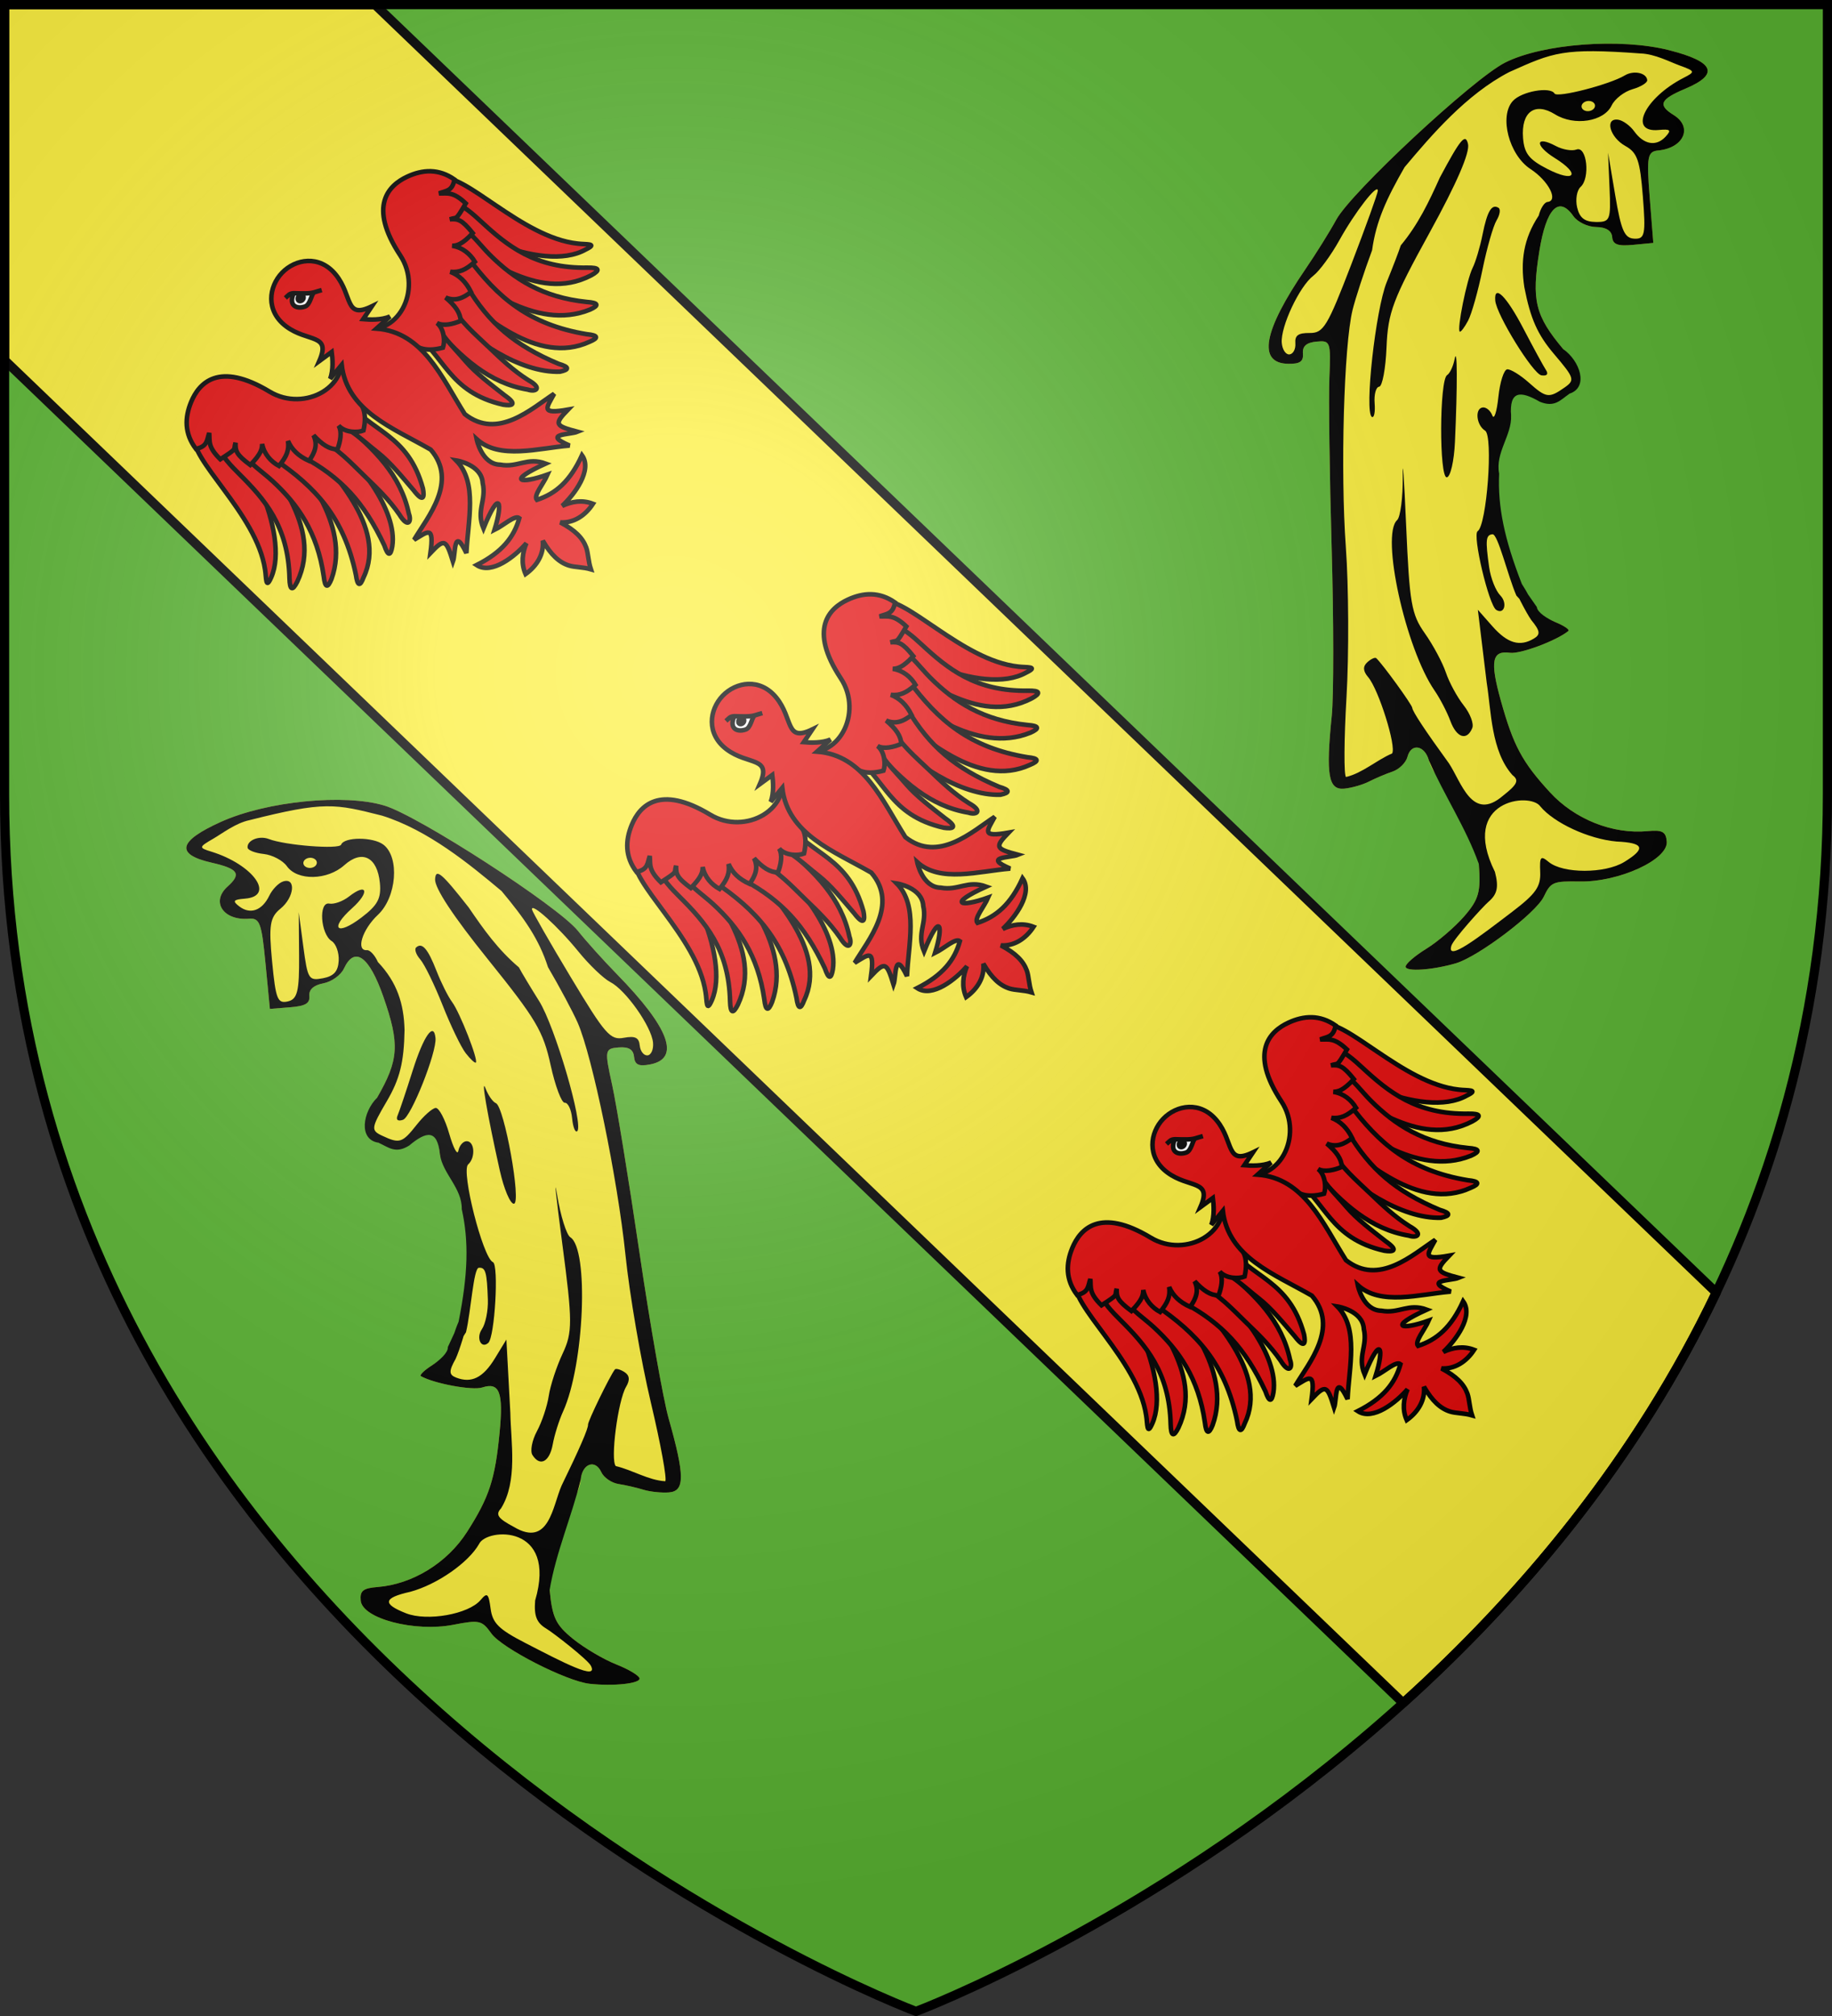 <?xml version="1.0" encoding="UTF-8" standalone="no"?>
<svg
   xmlns:dc="http://purl.org/dc/elements/1.1/"
   xmlns:cc="http://creativecommons.org/ns#"
   xmlns:rdf="http://www.w3.org/1999/02/22-rdf-syntax-ns#"
   xmlns:svg="http://www.w3.org/2000/svg"
   xmlns="http://www.w3.org/2000/svg"
   xmlns:xlink="http://www.w3.org/1999/xlink"
   xmlns:sodipodi="http://sodipodi.sourceforge.net/DTD/sodipodi-0.dtd"
   xmlns:inkscape="http://www.inkscape.org/namespaces/inkscape"
   width="600"
   height="660"
   viewBox="0 0 600 660"
   id="svg2"
   sodipodi:version="0.32"
   inkscape:version="0.46"
   sodipodi:docname="Blason_ville_fr_Thierville-sur-Meuse-A_55.svg"
   inkscape:output_extension="org.inkscape.output.svg.inkscape"
   version="1.0">
  <rect x="0" y="0" width="600" height="660" fill="#333333" stroke="none"/>
  <sodipodi:namedview
     inkscape:window-height="977"
     inkscape:window-width="1280"
     inkscape:pageshadow="2"
     inkscape:pageopacity="0.0"
     guidetolerance="10.0"
     gridtolerance="10.0"
     objecttolerance="10.0"
     borderopacity="1.0"
     bordercolor="#666666"
     pagecolor="#ffffff"
     id="base"
     showgrid="false"
     inkscape:zoom="1.1863636"
     inkscape:cx="300"
     inkscape:cy="330"
     inkscape:window-x="-4"
     inkscape:window-y="-4"
     inkscape:current-layer="layer4"
     inkscape:object-nodes="true" />
  <defs
     id="defs4">
    <radialGradient
       id="Gradient1"
       gradientUnits="userSpaceOnUse"
       cx="-80"
       cy="-80"
       r="405">
      <stop
         style="stop-color:#fff;stop-opacity:0.31"
         offset="0"
         id="stop7" />
      <stop
         style="stop-color:#fff;stop-opacity:0.25"
         offset="0.19"
         id="stop9" />
      <stop
         style="stop-color:#6b6b6b;stop-opacity:0.125"
         offset="0.6"
         id="stop11" />
      <stop
         style="stop-color:#000;stop-opacity:0.125"
         offset="1"
         id="stop13" />
    </radialGradient>
    <clipPath
       id="shield_cut">
      <path
         id="shield"
         d="M -298.5,-298.5 L 298.5,-298.5 L 298.5,-40 C 298.5,246.31 0,358.5 0,358.5 C 0,358.5 -298.5,246.31 -298.5,-40 L -298.5,-298.5 z" />
    </clipPath>
  </defs>
  <g
     id="layer4"
     inkscape:label="Fond écu"
     inkscape:groupmode="layer"
     transform="translate(300,300)">
    <use
       xlink:href="#shield"
       id="use18"
       style="fill:#5ab532"
       x="0"
       y="0"
       width="600"
       height="660" />
    <path
       style="opacity:1;fill:#fcef3c;fill-opacity:1;stroke:#000000;stroke-width:3;stroke-linecap:butt;stroke-linejoin:round;stroke-miterlimit:4;stroke-dasharray:none;stroke-opacity:1"
       d="M -298.5,-298.5 L -298.5,-182.094 L 159.531,257.531 C 198.08,222.772 235.738,178.361 262.094,123.156 L -177.219,-298.5 L -298.5,-298.5 z"
       id="path14456" />
    <g
       style="display:inline"
       id="g3839"
       transform="matrix(0.721,0.692,-0.692,0.721,126.247,-269.034)">
      <g
         style="stroke-width:6.247"
         transform="matrix(0,-0.24,0.24,0,-16.013,347.038)"
         id="g14878">
        <path
           inkscape:transform-center-y="-10.853584"
           inkscape:transform-center-x="81.419103"
           style="fill:#e20909;fill-opacity:1;fill-rule:evenodd;stroke:#000000;stroke-width:6.247;stroke-linecap:butt;stroke-linejoin:miter;stroke-miterlimit:4;stroke-dasharray:none;stroke-opacity:1"
           d="M 64.753,130.195 C 34.184,148.381 45.911,266.741 -1.626,328.351 C -8.218,337.292 -21.937,348.687 -3.513,341.871 C 57.22,319.605 106.65,185.459 99.882,119.849 C 94.617,119.852 84.969,119.491 79.656,119.858 C 70.859,123.304 73.551,126.749 64.753,130.195 z"
           id="path14673"
           sodipodi:nodetypes="cccccc" />
        <path
           inkscape:transform-center-y="-7.1189567"
           inkscape:transform-center-x="32.50414"
           style="fill:#e20909;fill-opacity:1;fill-rule:evenodd;stroke:#000000;stroke-width:6.247;stroke-linecap:butt;stroke-linejoin:miter;stroke-miterlimit:4;stroke-dasharray:none;stroke-opacity:1"
           d="M 76.119,164.731 C 68.767,177.465 68.24,197.747 67.96,212.648 C 67.056,260.695 63.35,310.001 12.811,360.783 C 1.062,372.672 3.026,375.893 16.608,371.721 C 97.668,344.446 96.55,242.436 122.437,185.375 C 120.488,173.192 121.613,161.359 113.719,153.656 C 108.486,154.233 103.264,154.202 98.024,155.147 C 89.655,159.531 84.488,160.346 76.119,164.731 z"
           id="path14675"
           sodipodi:nodetypes="cscccccc" />
        <path
           inkscape:transform-center-y="-7.6424899"
           inkscape:transform-center-x="-8.1813582"
           style="fill:#e20909;fill-opacity:1;fill-rule:evenodd;stroke:#000000;stroke-width:6.247;stroke-linecap:butt;stroke-linejoin:miter;stroke-miterlimit:4;stroke-dasharray:none;stroke-opacity:1"
           d="M 91.595,194.577 C 88.436,216.735 92.12,234.145 92.489,252.37 C 93.433,298.858 84.564,344.782 47.143,392.6 C 36.771,405.069 38.937,408.021 51.722,402.859 C 125.565,370.014 132.774,266.522 142.517,209.232 C 139.621,197.614 134.49,186.53 126.218,179.738 C 121.206,180.73 116.156,181.134 111.167,182.482 C 103.44,187.416 99.323,189.643 91.595,194.577 z"
           id="path14671"
           sodipodi:nodetypes="cscccccc" />
        <path
           inkscape:transform-center-y="-1.6707981"
           inkscape:transform-center-x="16.400283"
           style="fill:#e20909;fill-opacity:1;fill-rule:evenodd;stroke:#000000;stroke-width:6.247;stroke-linecap:butt;stroke-linejoin:miter;stroke-miterlimit:4;stroke-dasharray:none;stroke-opacity:1"
           d="M 115.899,234.22 C 126.876,299.686 124.549,356.673 78.945,423.038 C 69.166,435.435 71.348,438.252 83.66,432.906 C 156.53,409.036 156.72,300.47 164.756,244.47 C 161.645,233.238 160.885,222.581 152.664,216.179 C 147.812,217.271 142.907,217.792 138.086,219.23 C 130.691,224.226 123.295,229.223 115.899,234.22 z"
           id="path14677"
           sodipodi:nodetypes="ccccccc" />
        <path
           style="fill:#e20909;fill-opacity:1;fill-rule:evenodd;stroke:#000000;stroke-width:6.247;stroke-linecap:butt;stroke-linejoin:miter;stroke-miterlimit:4;stroke-dasharray:none;stroke-opacity:1"
           d="M 145.385,260.455 C 160.397,316.025 158.523,361.524 134.853,423.115 C 127.548,437.113 130.215,439.476 141.32,431.936 C 182.735,403.053 194.433,313.466 188.927,259.537 C 184.957,244.409 179.603,241.917 165.5,235.883 C 160.935,237.857 156.212,239.28 151.743,241.588 C 146.251,249.551 142.827,248.114 145.385,260.455 z"
           id="path14679"
           sodipodi:nodetypes="ccccccc" />
        <path
           inkscape:transform-center-y="-1.5425572"
           inkscape:transform-center-x="5.0521631"
           style="fill:#e20909;fill-opacity:1;fill-rule:evenodd;stroke:#000000;stroke-width:6.247;stroke-linecap:butt;stroke-linejoin:miter;stroke-miterlimit:4;stroke-dasharray:none;stroke-opacity:1"
           d="M 177.878,259.733 C 186.48,285.474 184.477,312.044 184.402,340.779 C 184.347,362.09 184.429,384.581 179.502,408.818 C 173.686,431.153 184.584,427.344 189.287,417.26 C 219.4,373.32 220.749,321.542 215.638,266.261 C 215.309,258.405 220.36,249.174 197.508,234.692 C 179.773,239.357 172.581,243.792 177.878,259.733 z"
           id="path14681"
           sodipodi:nodetypes="csccccc" />
        <path
           inkscape:transform-center-x="-0.25406483"
           inkscape:transform-center-y="11.246663"
           sodipodi:nodetypes="csccccc"
           id="path12997"
           d="M 207.921,258.691 C 218.648,279.886 217.468,301.46 220.206,328.974 C 222.317,350.18 219.269,375.254 216.83,399.867 C 213.314,422.677 221.036,416.383 227.422,407.271 C 267.267,340.923 233.528,302.802 242.085,248.569 C 237.703,238.627 234.175,225.298 212.925,241.44 L 207.921,258.691 z"
           style="fill:#e20909;fill-opacity:1;fill-rule:evenodd;stroke:#000000;stroke-width:6.247;stroke-linecap:butt;stroke-linejoin:miter;stroke-miterlimit:4;stroke-dasharray:none;stroke-opacity:1" />
        <path
           style="fill:#e20909;fill-opacity:1;fill-rule:evenodd;stroke:#000000;stroke-width:6.247;stroke-linecap:butt;stroke-linejoin:miter;stroke-miterlimit:4;stroke-dasharray:none;stroke-opacity:1"
           d="M 289.719,190.31 C 262.219,242.346 190.067,219.184 177.776,164.871 C 159.82,85.523 119.298,87.226 93.708,97.152 C 71.758,105.666 55.802,120.583 51.73,146.385 C 65.476,155.466 70.441,148.723 79.943,144.381 C 72.358,152.931 64.798,155.761 64.594,180.152 C 93.032,186.872 85.283,184.542 95.242,179.517 C 87.071,187.05 84.198,191.131 87.258,215.039 C 108.374,215.413 114.57,211.435 119.186,206.808 C 110.961,218.646 110.202,232.324 113.434,244.274 C 130.14,242.9 138.874,239.473 146.609,229.516 C 141.732,241.031 141.42,253.821 146.863,269.011 C 160.707,267.033 171.347,262.427 176.344,249.274 C 175.361,266.505 177.301,277.89 185.055,286.18 C 195.068,281.784 206.756,274.678 209.582,264.842 C 208.492,278.009 220.671,290.651 228.231,293.995 C 237.99,288.069 249.082,279.252 252.099,265.99 C 272.812,243.299 267.923,243.328 307.899,251.465 C 304.564,233.459 297.987,205.324 289.719,190.31 z"
           id="path3971"
           sodipodi:nodetypes="csscccccccccccccccc" />
      </g>
      <g
         style="stroke-width:6.247"
         id="g14888"
         transform="matrix(0,0.24,0.24,0,-16.013,199.864)">
        <path
           sodipodi:nodetypes="cccccc"
           id="path14890"
           d="M 64.753,130.195 C 34.184,148.381 45.911,266.741 -1.626,328.351 C -8.218,337.292 -21.937,348.687 -3.513,341.871 C 62.326,322.159 106.65,185.459 99.882,119.849 C 94.617,119.852 84.969,119.491 79.656,119.858 C 70.859,123.304 73.551,126.749 64.753,130.195 z"
           style="fill:#e20909;fill-opacity:1;fill-rule:evenodd;stroke:#000000;stroke-width:6.247;stroke-linecap:butt;stroke-linejoin:miter;stroke-miterlimit:4;stroke-dasharray:none;stroke-opacity:1"
           inkscape:transform-center-x="81.419103"
           inkscape:transform-center-y="-10.853584" />
        <path
           sodipodi:nodetypes="cscccccc"
           id="path14892"
           d="M 76.119,164.731 C 68.767,177.465 68.24,197.747 67.96,212.648 C 67.056,260.695 63.35,310.001 12.811,360.783 C 1.062,372.672 3.026,375.893 16.608,371.721 C 97.668,344.446 96.55,242.436 122.437,185.375 C 120.488,173.192 121.613,161.359 113.719,153.656 C 108.486,154.233 103.264,154.202 98.024,155.147 C 89.655,159.531 84.488,160.346 76.119,164.731 z"
           style="fill:#e20909;fill-opacity:1;fill-rule:evenodd;stroke:#000000;stroke-width:6.247;stroke-linecap:butt;stroke-linejoin:miter;stroke-miterlimit:4;stroke-dasharray:none;stroke-opacity:1"
           inkscape:transform-center-x="32.50414"
           inkscape:transform-center-y="-7.1189567" />
        <path
           sodipodi:nodetypes="cscccccc"
           id="path14894"
           d="M 91.595,194.577 C 88.436,216.735 92.12,234.145 92.489,252.37 C 93.433,298.858 84.564,344.782 47.143,392.6 C 36.771,405.069 38.937,408.021 51.722,402.859 C 125.565,370.014 132.774,266.522 142.517,209.232 C 139.621,197.614 134.49,186.53 126.218,179.738 C 121.206,180.73 116.156,181.134 111.167,182.482 C 103.44,187.416 99.323,189.643 91.595,194.577 z"
           style="fill:#e20909;fill-opacity:1;fill-rule:evenodd;stroke:#000000;stroke-width:6.247;stroke-linecap:butt;stroke-linejoin:miter;stroke-miterlimit:4;stroke-dasharray:none;stroke-opacity:1"
           inkscape:transform-center-x="-8.1813582"
           inkscape:transform-center-y="-7.6424899" />
        <path
           sodipodi:nodetypes="ccccccc"
           id="path14896"
           d="M 115.899,234.22 C 126.876,299.686 124.549,356.673 78.945,423.038 C 69.166,435.435 71.348,438.252 83.66,432.906 C 157.807,403.929 156.72,300.47 164.756,244.47 C 161.645,233.238 160.885,222.581 152.664,216.179 C 147.812,217.271 142.907,217.792 138.086,219.23 C 130.691,224.226 123.295,229.223 115.899,234.22 z"
           style="fill:#e20909;fill-opacity:1;fill-rule:evenodd;stroke:#000000;stroke-width:6.247;stroke-linecap:butt;stroke-linejoin:miter;stroke-miterlimit:4;stroke-dasharray:none;stroke-opacity:1"
           inkscape:transform-center-x="16.400283"
           inkscape:transform-center-y="-1.6707981" />
        <path
           sodipodi:nodetypes="ccccccc"
           id="path14898"
           d="M 145.385,260.455 C 160.397,316.025 158.523,361.524 134.853,423.115 C 127.548,437.113 130.215,439.476 141.32,431.936 C 180.182,394.117 194.433,313.466 188.927,259.537 C 184.957,244.409 179.603,241.917 165.5,235.883 C 160.935,237.857 156.212,239.28 151.743,241.588 C 146.251,249.551 142.827,248.114 145.385,260.455 z"
           style="fill:#e20909;fill-opacity:1;fill-rule:evenodd;stroke:#000000;stroke-width:6.247;stroke-linecap:butt;stroke-linejoin:miter;stroke-miterlimit:4;stroke-dasharray:none;stroke-opacity:1" />
        <path
           sodipodi:nodetypes="csccccc"
           id="path14900"
           d="M 177.878,259.733 C 186.48,285.474 184.477,312.044 184.402,340.779 C 184.347,362.09 184.429,384.581 179.502,408.818 C 173.686,431.153 184.584,427.344 189.287,417.26 C 219.4,373.32 220.749,321.542 215.638,266.261 C 215.309,258.405 220.36,249.174 197.508,234.692 C 179.773,239.357 172.581,243.792 177.878,259.733 z"
           style="fill:#e20909;fill-opacity:1;fill-rule:evenodd;stroke:#000000;stroke-width:6.247;stroke-linecap:butt;stroke-linejoin:miter;stroke-miterlimit:4;stroke-dasharray:none;stroke-opacity:1"
           inkscape:transform-center-x="5.0521631"
           inkscape:transform-center-y="-1.5425572" />
        <path
           style="fill:#e20909;fill-opacity:1;fill-rule:evenodd;stroke:#000000;stroke-width:6.247;stroke-linecap:butt;stroke-linejoin:miter;stroke-miterlimit:4;stroke-dasharray:none;stroke-opacity:1"
           d="M 207.921,258.691 C 218.648,279.886 217.468,301.46 220.206,328.974 C 222.317,350.18 219.269,375.254 216.83,399.867 C 213.314,422.677 221.036,416.383 227.422,407.271 C 267.267,340.923 233.528,302.802 242.085,248.569 C 237.703,238.627 234.175,225.298 212.925,241.44 L 207.921,258.691 z"
           id="path14902"
           sodipodi:nodetypes="csccccc"
           inkscape:transform-center-y="11.246663"
           inkscape:transform-center-x="-0.25406483" />
        <path
           sodipodi:nodetypes="csscccccccccccccccc"
           id="path14904"
           d="M 289.719,190.31 C 262.219,242.346 190.067,219.184 177.776,164.871 C 159.82,85.523 119.298,87.226 93.708,97.152 C 71.758,105.666 55.802,120.583 51.73,146.385 C 65.476,155.466 70.441,148.723 79.943,144.381 C 72.358,152.931 64.798,155.761 64.594,180.152 C 93.032,186.872 85.283,184.542 95.242,179.517 C 87.071,187.05 84.198,191.131 87.258,215.039 C 108.374,215.413 114.57,211.435 119.186,206.808 C 110.961,218.646 110.202,232.324 113.434,244.274 C 130.14,242.9 138.874,239.473 146.609,229.516 C 141.732,241.031 141.42,253.821 146.863,269.011 C 160.707,267.033 171.347,262.427 176.344,249.274 C 175.361,266.505 177.301,277.89 185.055,286.18 C 195.068,281.784 206.756,274.678 209.582,264.842 C 208.492,278.009 220.671,290.651 228.231,293.995 C 237.99,288.069 249.082,279.252 252.099,265.99 C 272.812,243.299 267.923,243.328 307.899,251.465 C 304.564,233.459 297.987,205.324 289.719,190.31 z"
           style="fill:#e20909;fill-opacity:1;fill-rule:evenodd;stroke:#000000;stroke-width:6.247;stroke-linecap:butt;stroke-linejoin:miter;stroke-miterlimit:4;stroke-dasharray:none;stroke-opacity:1" />
      </g>
      <path
         sodipodi:nodetypes="csccccccccccccccccccscsccccccccccccccccccsc"
         d="M -0.481,273.451 C -0.483,267.184 4.183,260.681 12.603,261.701 C 21.457,262.773 24.915,270.366 28.353,261.027 L 29.224,266.002 C 30.892,264.667 33.744,262.144 34.949,259.312 L 34.501,265.226 C 46.337,255.447 60.966,261.978 74.786,265.391 C 88.503,264.101 89.337,248.855 91.304,240.312 C 92.698,245.339 92.653,248.47 98.165,240.905 C 98.125,247.644 98.825,247.637 105.427,243.993 C 104.345,246.43 97.376,252.554 106.7,249.033 C 99.842,256.791 93.441,268.338 83.252,268.61 C 83.252,268.61 90.175,273.467 94.629,269.303 C 99.516,266.099 99.195,261.346 105.123,258.733 C 99.881,271.843 103.785,269.487 108.066,260.9 C 109.242,264.106 109.429,269.109 111.273,269.303 C 114.338,263.588 114.938,257.368 111.832,248.516 C 117.685,249.583 118.934,259.416 118.634,264.975 C 119.87,261.811 121.899,258.977 125.436,257.5 C 126.302,262.061 125.249,266.499 121.932,269.303 C 127.175,267.795 130.784,267.899 133.747,269.359 C 135.538,270.242 137.331,272.147 139.807,273.451 C 137.331,274.755 135.538,276.66 133.747,277.543 C 130.784,279.004 127.175,279.107 121.932,277.599 C 125.249,280.404 126.302,284.841 125.436,289.402 C 121.899,287.925 119.87,285.091 118.634,281.927 C 118.934,287.486 117.685,297.319 111.832,298.386 C 114.938,289.534 114.338,283.314 111.273,277.599 C 109.429,277.793 109.242,282.796 108.066,286.002 C 103.785,277.415 99.881,275.06 105.123,288.169 C 99.195,285.556 99.516,280.804 94.629,277.599 C 90.175,273.435 83.252,278.292 83.252,278.292 C 93.441,278.564 99.842,290.112 106.7,297.869 C 97.376,294.348 104.345,300.472 105.427,302.909 C 98.825,299.265 98.125,299.258 98.165,305.997 C 92.653,298.432 92.698,301.563 91.304,306.59 C 89.337,298.047 88.503,282.801 74.786,281.511 C 60.966,284.924 46.337,291.455 34.501,281.676 L 34.949,287.59 C 33.744,284.758 30.892,282.235 29.224,280.9 L 28.353,285.875 C 24.915,276.536 21.457,284.129 12.603,285.201 C 4.183,286.221 -0.483,279.719 -0.481,273.451 z"
         style="fill:#e20909;fill-opacity:1;fill-rule:evenodd;stroke:#000000;stroke-width:1.5;stroke-linecap:butt;stroke-linejoin:miter;stroke-miterlimit:4;stroke-dasharray:none;stroke-opacity:1"
         id="path13584" />
      <g
         style="stroke-width:6.247"
         transform="matrix(0,-0.24,0.24,0,-16.013,346.449)"
         id="g14787">
        <path
           sodipodi:nodetypes="ccsccscc"
           id="path3979"
           d="M 282.637,91.79 C 288.12,92.376 290.417,91.189 295.07,95.507 C 303.469,104.713 309.159,111.297 315.084,114.696 C 318.824,116.842 321.692,118.405 324.599,120.121 C 323.383,119.461 317.697,116.031 314.955,114.751 C 310.191,114.095 299.365,122.762 292.596,119.231 C 281.696,113.543 277.759,101.846 294.748,95.659 C 294.551,94.204 289.594,91.916 282.637,91.79 z"
           style="fill:#ffffff;fill-opacity:1;fill-rule:evenodd;stroke:#000000;stroke-width:6.247;stroke-linecap:butt;stroke-linejoin:miter;stroke-miterlimit:4;stroke-dasharray:none;stroke-opacity:1" />
        <path
           sodipodi:nodetypes="csssc"
           id="path3981"
           d="M 293.657,113.087 C 289.891,111.586 288.224,107.686 289.936,104.382 C 291.648,101.079 296.665,98.622 299.86,101.118 C 302.917,103.506 305.248,106.576 303.581,109.823 C 301.923,113.053 297.656,114.528 293.92,113.187"
           style="fill:#000000;fill-opacity:1;fill-rule:evenodd;stroke:none;stroke-width:6.247;stroke-linecap:round;stroke-linejoin:round;stroke-miterlimit:4;stroke-dasharray:none;stroke-dashoffset:0;stroke-opacity:1" />
      </g>
    </g>
    <use
       style="display:inline"
       x="0"
       y="0"
       xlink:href="#g3839"
       id="use3863"
       transform="translate(-144.294,-138.489)"
       width="600"
       height="660" />
    <use
       style="display:inline"
       x="0"
       y="0"
       xlink:href="#g3839"
       id="use3865"
       transform="translate(144.294,138.489)"
       width="600"
       height="660" />
  </g>
  <g
     id="layer3"
     inkscape:label="Meubles"
     inkscape:groupmode="layer"
     transform="translate(300,300)">
    <g
       id="g3528"
       transform="matrix(0.882,-7.0182598e-2,6.3802362e-2,0.663,-141.23,-93.176)"
       style="display:inline">
      <path
         id="path1933"
         d="M 1.343,519.619 C -7.12,517.463 -29.708,498.788 -33.072,491.163 C -36.112,484.275 -36.963,483.918 -46.841,485.396 C -61.277,487.556 -80.062,478.827 -80.062,469.96 C -80.062,465.087 -78.777,463.933 -73.351,463.933 C -60.351,463.933 -46.818,454.807 -38.417,440.374 C -29.015,424.221 -26.27,415.832 -22.932,393.045 C -20.051,373.387 -21.154,368.149 -27.733,370.237 C -31.463,371.421 -45.273,366.483 -49.911,362.307 C -50.516,361.763 -48.547,359.592 -45.536,357.483 C -42.526,355.374 -38.348,352.398 -38.348,349.726 C -28.608,324.031 -21.205,292.797 -29.096,264.466 C -30.663,263.943 -35.062,259.297 -35.062,254.141 C -35.062,241.962 -37.175,240.197 -44.037,246.643 L -49.476,248.628 L -57.288,246.24 L -60.113,240.112 L -56.253,224.213 C -46.828,206.463 -45.905,198.85 -50.293,175.017 C -54.076,154.471 -59.099,148.741 -63.844,159.558 C -65.202,162.651 -68.843,165.542 -71.937,165.981 C -75.552,166.495 -77.562,168.505 -77.562,171.606 C -77.562,175.302 -79.319,176.433 -85.062,176.433 L -92.562,176.433 L -92.562,153.933 C -92.562,133.933 -93.062,131.433 -97.062,131.433 C -106.608,131.433 -110.6,121.613 -103.812,114.825 C -98.143,109.156 -99.209,106.534 -108.812,102.521 C -122.005,97.009 -120.44,90.657 -103.967,82.864 C -86.324,74.518 -57.444,73.771 -43.088,81.291 C -30.85,87.7 17.391,137.447 23.719,150.183 C 26.452,155.683 32.18,165.854 36.448,172.785 C 54.013,201.314 57.111,216.841 45.563,218.481 C 41.284,219.089 39.938,218.042 39.938,214.106 C 39.938,210.483 38.331,208.933 34.575,208.933 C 29.432,208.933 29.281,209.674 30.874,227.058 C 31.787,237.026 33.642,274.433 34.996,310.183 C 36.35,345.933 38.541,383.058 39.866,392.683 C 43.811,421.349 43.296,428.933 37.404,428.933 C 34.635,428.933 30.417,427.89 28.029,426.615 C 25.641,425.34 21.612,423.647 19.075,422.852 C 16.539,422.058 13.864,419.117 13.132,416.318 C 11.386,409.641 6.423,411.428 5.323,419.128 C 4.848,422.458 3.341,426.545 1.974,428.209 C -5.161,447.019 -9.798,455.053 -10.062,472.046 C -10.062,485.78 -9.059,489.418 -3.187,496.967 C 0.594,501.828 7.344,508.207 11.813,511.142 C 16.282,514.077 19.938,517.593 19.938,518.956 C 19.938,521.485 10.055,521.837 1.343,519.619 L 1.343,519.619 z"
         style="fill:#fcef3c"
         sodipodi:nodetypes="csssssssssccscccccsssscccssssssssssssssssssccsssc" />
      <path
         id="path1927"
         d="M 1.343,519.619 C -7.12,517.463 -29.708,498.788 -33.072,491.163 C -36.112,484.275 -36.962,483.918 -46.841,485.396 C -61.277,487.556 -80.062,478.827 -80.062,469.96 C -80.062,465.087 -78.777,463.933 -73.351,463.933 C -60.351,463.933 -46.818,454.807 -38.417,440.374 C -29.015,424.221 -26.27,415.832 -22.932,393.045 C -20.051,373.387 -21.154,368.149 -27.733,370.237 C -31.463,371.421 -45.273,366.483 -49.911,362.307 C -50.516,361.763 -48.547,359.592 -45.536,357.483 C -42.526,355.374 -38.971,351.775 -38.971,349.102 C -22.219,310.022 -33.285,347.842 -36.515,355.168 C -39.484,360.89 -39.582,362.702 -37.012,364.36 C -31.551,367.886 -27.087,365.527 -22.01,356.433 L -17.125,347.683 L -18.271,383.825 C -19.115,397.991 -17.886,417.529 -25.084,430.208 C -27.449,433.059 -26.626,434.977 -20.939,439.869 C -8.77,451.394 -6.014,431.135 -1.971,421.433 C 5.901,404.178 9.938,394.396 9.938,392.579 C 9.938,390.991 19.64,369.696 21.775,366.599 C 22.185,366.003 23.72,366.715 25.185,368.179 C 27.012,370.007 27.051,372.309 25.309,375.513 C 21.808,381.952 16.83,410.927 18.704,413.959 C 24.735,416.55 30.178,422.168 36.387,423.316 C 37.168,422.536 36.036,404.908 33.872,384.142 C 31.708,363.377 29.854,330.366 29.752,310.785 C 29.557,273.278 24.588,212.071 20.368,195.183 C 18.994,189.683 14.96,176.919 11.404,166.818 C 9.089,152.724 4.453,142.023 -2.994,127.737 C -13.843,113.346 -27.915,94.971 -44.373,86.107 C -61.285,78.474 -64.844,76.716 -93.496,83.168 C -98.652,84.072 -104.017,88.695 -107.322,90.773 C -113.055,94.378 -113.113,94.669 -108.572,97.084 C -93.573,105.06 -86.376,121.433 -97.868,121.433 C -102.204,121.433 -102.628,122.091 -100.185,125.034 C -96.431,129.558 -91.93,127.938 -88.759,120.921 C -87.413,117.943 -84.906,115.058 -83.187,114.511 C -78.173,112.914 -79.567,122.709 -85.062,127.683 C -89.308,131.525 -90.062,135.382 -90.062,153.253 C -90.062,171.948 -89.573,174.206 -85.687,173.466 C -82.068,172.777 -81.069,168.966 -79.903,151.408 L -78.494,130.183 L -78.028,147.231 C -77.587,163.369 -77.262,164.238 -71.937,163.481 C -67.841,162.9 -66.089,160.731 -65.492,155.503 C -65.04,151.554 -65.884,147.11 -67.367,145.628 C -71.258,141.736 -70.886,125.717 -66.937,127.148 C -65.218,127.771 -61.837,126.559 -59.422,124.455 C -52.16,118.128 -51.519,123.117 -58.675,130.273 C -67.898,139.496 -65.411,143.507 -55.592,135.245 C -49.154,129.828 -47.562,126.61 -47.562,119.016 C -47.562,106.162 -52.94,101.811 -60.046,108.917 C -66.831,115.701 -77.882,114.802 -81.221,107.195 C -82.546,104.176 -86.202,101.061 -89.346,100.272 C -92.49,99.483 -95.062,97.8 -95.062,96.532 C -95.062,92.898 -90.369,90.941 -86.937,93.143 C -81.085,96.9 -61.33,101.069 -60.479,98.727 C -59.121,94.989 -48.439,96.113 -44.911,100.365 C -39.292,107.135 -41.866,126.658 -49.418,134.553 C -55.722,141.145 -58.937,151.433 -54.692,151.433 C -53.573,151.433 -51.952,154.245 -51.089,157.683 C -44.708,168.388 -42.994,179.228 -43.683,192.058 C -45.03,207.792 -47.173,215.884 -52.719,226.184 C -59.516,238.806 -59.706,239.899 -55.65,242.979 C -49.514,247.639 -48.549,247.34 -42.562,238.933 C -39.625,234.808 -36.212,231.433 -34.978,231.433 C -33.744,231.433 -31.909,237.339 -30.901,244.558 C -29.893,251.776 -28.647,255.714 -28.132,253.308 C -27.617,250.901 -26.153,248.933 -24.879,248.933 C -21.802,248.933 -21.907,257.277 -25.023,260.393 C -27.938,263.309 -22.881,306.821 -19.346,309.23 C -17.208,310.688 -21.306,346.009 -23.915,348.619 C -26.759,351.463 -28.329,345.735 -25.811,341.703 C -24.265,339.227 -22.792,332.81 -22.539,327.442 C -21.899,313.899 -22.238,311.433 -24.737,311.433 C -26.733,311.433 -29.17,332.472 -31.745,342.518 C -41.027,359.193 -37.558,345.519 -34.096,337.058 C -28.945,314.192 -27.444,298.144 -28.951,282.06 C -28.063,271.668 -34.697,264.102 -35.062,254.349 C -35.062,241.962 -39.173,242.353 -46.063,248.825 C -51.426,252.498 -53.704,248.889 -57.288,246.24 C -64.67,243.974 -61.954,230.52 -56.253,224.213 C -46.828,206.463 -45.905,198.85 -50.293,175.017 C -54.076,154.471 -59.099,148.741 -63.844,159.558 C -65.202,162.651 -68.843,165.542 -71.937,165.981 C -75.552,166.495 -77.562,168.505 -77.562,171.606 C -77.562,175.302 -79.319,176.433 -85.062,176.433 L -92.562,176.433 L -92.562,153.933 C -92.562,133.933 -93.062,131.433 -97.062,131.433 C -106.608,131.433 -110.6,121.613 -103.812,114.825 C -98.143,109.156 -99.209,106.534 -108.812,102.521 C -122.005,97.009 -120.44,90.657 -103.967,82.864 C -86.324,74.518 -57.444,73.771 -43.088,81.291 C -30.85,87.7 17.391,137.447 23.719,150.183 C 26.452,155.683 32.18,165.854 36.448,172.785 C 54.013,201.314 57.111,216.841 45.563,218.481 C 41.284,219.089 39.938,218.042 39.938,214.106 C 39.938,210.483 38.331,208.933 34.575,208.933 C 29.432,208.933 29.281,209.674 30.874,227.058 C 31.787,237.026 33.642,274.433 34.996,310.183 C 36.35,345.933 38.541,383.058 39.866,392.683 C 43.811,421.349 43.296,428.933 37.404,428.933 C 34.635,428.933 30.417,427.89 28.029,426.615 C 25.641,425.34 21.612,423.647 19.076,422.852 C 16.539,422.058 13.864,419.117 13.132,416.318 C 11.386,409.641 6.423,411.428 5.323,419.128 C 0.726,436.802 -6.428,453.978 -10.062,472.046 C -10.062,485.78 -9.059,489.418 -3.187,496.967 C 0.594,501.828 7.344,508.207 11.813,511.142 C 16.282,514.077 19.938,517.593 19.938,518.956 C 19.938,521.485 10.055,521.837 1.343,519.619 L 1.343,519.619 z M 2.429,510.781 C 1.478,507.687 -10.193,493.264 -12.649,490.918 C -16.03,487.69 -16.791,484.233 -15.78,476.694 C -4.726,439.876 -31.134,439.21 -34.437,446.795 C -38.964,455.482 -51.279,465.022 -61.485,467.55 C -71.661,469.459 -72.312,472.343 -63.823,477.905 C -56.353,482.8 -40.812,480.822 -35.891,474.35 C -33.134,470.725 -32.69,471.322 -32.482,478.933 C -32.286,486.113 -30.223,489.364 -20.982,497.058 C -8.045,507.827 4.909,518.852 2.429,510.781 L 2.429,510.781 z M 47.438,207.89 C 47.438,199.92 39.243,181.043 33.834,176.554 C 31.477,174.598 26.671,167.301 23.155,160.34 C 16.561,147.283 7.346,134.066 7.558,137.97 C 7.625,139.187 12.979,154.808 19.456,172.683 C 30.121,202.113 31.762,205.109 36.836,204.4 C 41.081,203.808 42.438,204.867 42.438,208.775 C 42.438,211.612 43.563,213.933 44.938,213.933 C 46.313,213.933 47.438,211.213 47.438,207.89 z M -70.062,106.433 C -70.062,105.058 -71.187,103.933 -72.562,103.933 C -73.937,103.933 -75.062,105.058 -75.062,106.433 C -75.062,107.808 -73.937,108.933 -72.562,108.933 C -71.187,108.933 -70.062,107.808 -70.062,106.433 z M -11.621,405.278 C -12.393,403.268 -11.262,398.092 -9.109,393.777 C -6.956,389.461 -4.431,381.862 -3.499,376.891 C -2.566,371.919 0.406,362.859 3.105,356.756 C 7.532,346.749 7.901,341.464 6.869,302.921 C 6.24,279.415 6.163,268.616 6.698,278.924 C 7.233,289.232 8.743,298.738 10.054,300.049 C 16.571,306.566 10.682,363.192 1.199,385.183 C -0.579,389.308 -2.805,396.339 -3.747,400.808 C -5.547,409.348 -9.252,411.452 -11.621,405.278 L -11.621,405.278 z M -13.568,264.558 C -16.169,236.918 -17.286,217.25 -15.877,223.933 C -15.151,227.37 -13.691,230.745 -12.631,231.433 C -9.637,233.375 -6.663,281.433 -9.538,281.433 C -10.881,281.433 -12.694,273.839 -13.568,264.558 L -13.568,264.558 z M 14.938,241.849 C 14.938,237.495 13.968,233.933 12.783,233.933 C 11.597,233.933 9.851,225.362 8.902,214.888 C 7.372,198.005 5.188,191.875 -10.335,160.888 C -21.764,138.073 -27.58,123.632 -27.079,119.308 C -26.447,113.844 -24.449,116.509 -15.687,134.506 C -10.976,145.796 -6.422,156.268 0.685,165.808 C 1.417,168.214 4.232,176.002 6.941,183.114 C 11.871,196.061 19.034,245.67 16.359,248.345 C 15.577,249.126 14.938,246.203 14.938,241.849 L 14.938,241.849 z M -49.265,233.62 C -48.483,231.729 -45.249,222.037 -42.078,212.081 C -36.824,195.585 -32.562,188.919 -32.562,197.196 C -32.562,204.194 -44.355,234.947 -47.431,235.972 C -49.418,236.635 -50.133,235.718 -49.265,233.62 z M -21.95,205.804 C -23.451,202.712 -26.519,191.745 -28.769,181.433 C -31.018,171.12 -33.995,160.604 -35.384,158.064 C -36.772,155.524 -37.268,152.805 -36.485,152.022 C -34.086,149.623 -32.221,153.065 -29.795,164.363 C -28.518,170.314 -26.433,177.433 -25.163,180.183 C -22.688,185.541 -17.483,209.686 -18.568,210.772 C -18.927,211.131 -20.449,208.895 -21.95,205.804 z"
         style="fill:#000000;fill-opacity:1"
         sodipodi:nodetypes="csssssssssccsccccccssssccsssccccssssssssscccsssssssssssssssssccssssssssssssscccccccsssscccsssssssssssssssssccsssccscccssssccsssssssccsssccssssssssccsssccssssccssccsssccssssssc" />
    </g>
    <use
       x="0"
       y="0"
       xlink:href="#g3528"
       id="use7123"
       transform="matrix(-0.985,0.174,0.174,0.985,27.766,-213.492)"
       width="600"
       height="660" />
  </g>
  <g
     id="layer2"
     inkscape:label="Reflet final"
     inkscape:groupmode="layer"
     transform="translate(300,300)"
     sodipodi:insensitive="true">
    <use
       xlink:href="#shield"
       id="use22"
       style="fill:url(#Gradient1)"
       x="0"
       y="0"
       width="600"
       height="660" />
  </g>
  <g
     id="layer1"
     inkscape:label="Contour final"
     inkscape:groupmode="layer"
     transform="translate(300,300)"
     sodipodi:insensitive="true">
    <use
       xlink:href="#shield"
       style="fill:none;stroke:#000000;stroke-width:3"
       id="use25"
       x="0"
       y="0"
       width="600"
       height="660" />
  </g>
</svg>
